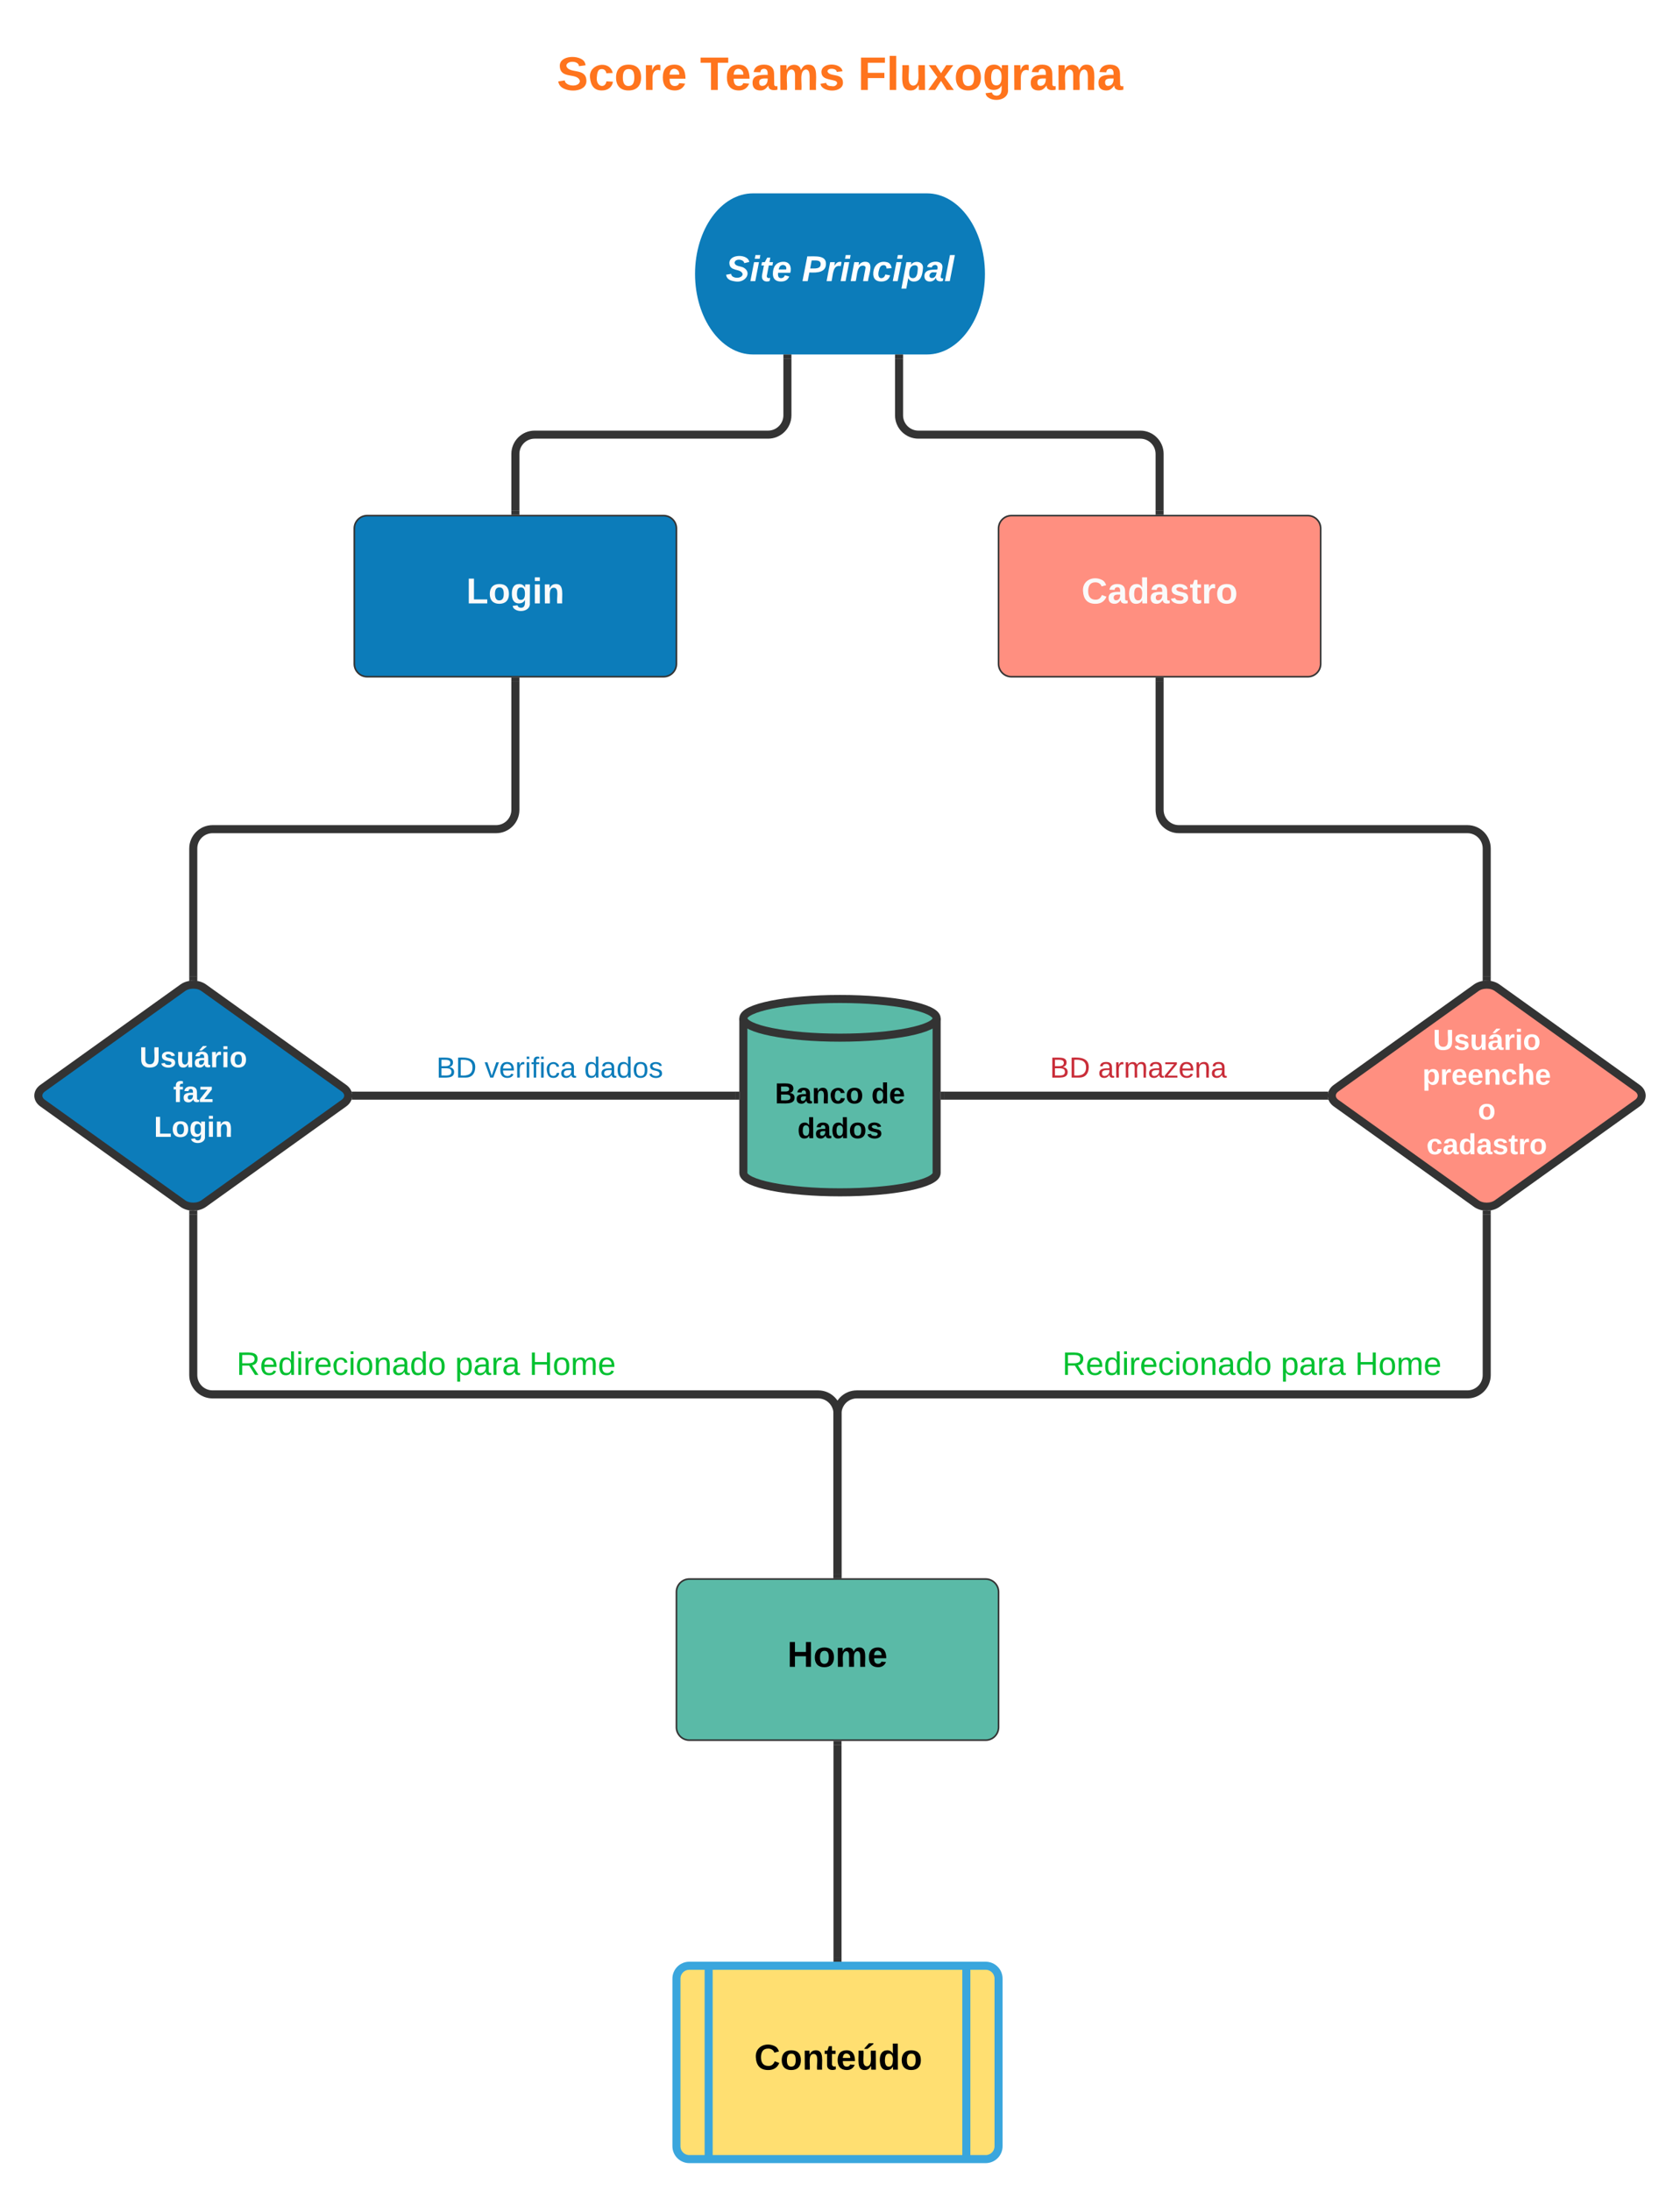 <svg xmlns="http://www.w3.org/2000/svg" xmlns:xlink="http://www.w3.org/1999/xlink" xmlns:lucid="lucid" width="1043.11" height="1360"><g transform="translate(-480 20)" lucid:page-tab-id="0_0"><path d="M761.55 0h480v60h-480z" fill="none"/><use xlink:href="#a" transform="matrix(1,0,0,1,761.554,0) translate(64.242 35.822)"/><use xlink:href="#b" transform="matrix(1,0,0,1,761.554,0) translate(153.111 35.822)"/><use xlink:href="#c" transform="matrix(1,0,0,1,761.554,0) translate(251.119 35.822)"/><path d="M1055.55 100c19.9 0 36 22.4 36 50s-16.1 50-36 50h-108c-19.88 0-36-22.4-36-50s16.12-50 36-50z" stroke="#000" stroke-opacity="0" fill="#0c7cba"/><use xlink:href="#d" transform="matrix(1,0,0,1,916.554,105) translate(14.019 49.489)"/><use xlink:href="#e" transform="matrix(1,0,0,1,916.554,105) translate(61.34 49.489)"/><path d="M1100 308c0-4.42 3.58-8 8-8h184c4.42 0 8 3.58 8 8v84c0 4.42-3.58 8-8 8h-184c-4.42 0-8-3.58-8-8z" stroke="#333" fill="#ff8f80"/><use xlink:href="#f" transform="matrix(1,0,0,1,1112,312) translate(39.495 42.489)"/><path d="M700 308c0-4.42 3.58-8 8-8h184c4.42 0 8 3.58 8 8v84c0 4.42-3.58 8-8 8H708c-4.42 0-8-3.58-8-8z" stroke="#333" fill="#0c7cba"/><use xlink:href="#g" transform="matrix(1,0,0,1,712,312) translate(57.575 42.489)"/><path d="M1091.55 150" stroke="#333" fill="none"/><path fill="#333"/><path fill="#333"/><path d="M1038.22 202.5v35.25c0 6.63 5.37 12 12 12H1188c6.63 0 12 5.37 12 12V297" stroke="#333" stroke-width="5" fill="none"/><path d="M1040.72 202.56h-5V200h5M1202.5 299.5h-5v-2.56h5" fill="#333"/><path d="M968.9 202.5v35.25c0 6.63-5.4 12-12 12H812c-6.63 0-12 5.37-12 12V297" stroke="#333" stroke-width="5" fill="none"/><path d="M971.4 202.56h-5V200h5M802.5 299.5h-5v-2.56h5" fill="#333"/><path d="M1038.22 200" stroke="#333" stroke-width="5" fill="none"/><path fill="#333"/><path d="M1038.22 200" stroke="#333" stroke-width="5" fill="none"/><path d="M1061.55 708c0 6.63-26.86 12-60 12-33.13 0-60-5.37-60-12v-96c0-6.63 26.87-12 60-12 33.14 0 60 5.37 60 12z" stroke="#333" stroke-width="5" fill="#5abaa7"/><path d="M1061.55 612c0 6.63-26.86 12-60 12-33.13 0-60-5.37-60-12" stroke="#333" stroke-width="5" fill="none"/><use xlink:href="#h" transform="matrix(1,0,0,1,946.554,629) translate(14.6 35.8)"/><use xlink:href="#i" transform="matrix(1,0,0,1,946.554,629) translate(74.45 35.8)"/><use xlink:href="#j" transform="matrix(1,0,0,1,946.554,629) translate(28.575 57.4)"/><path d="M1396.6 593.03c3.6-2.57 9.42-2.57 13 0l87 62.3c3.6 2.58 3.6 6.76 0 9.33l-87 62.3c-3.58 2.58-9.4 2.58-13 0l-87-62.3c-3.58-2.57-3.58-6.75 0-9.32z" stroke="#333" stroke-width="5" fill="#ff8f80"/><use xlink:href="#k" transform="matrix(1,0,0,1,1308.108,593.375) translate(61.575 38.2)"/><use xlink:href="#l" transform="matrix(1,0,0,1,1308.108,593.375) translate(55.075 59.8)"/><use xlink:href="#m" transform="matrix(1,0,0,1,1308.108,593.375) translate(89.525 81.4)"/><use xlink:href="#n" transform="matrix(1,0,0,1,1308.108,593.375) translate(57.575 103)"/><path d="M1200 403v79.6c0 6.63 5.37 12 12 12h179.1c6.64 0 12 5.37 12 12v79.6" stroke="#333" stroke-width="5" fill="none"/><path d="M1202.5 403.06h-5v-2.56h5M1405.6 588.8v-.02l-4-.12-1 .23v-2.76h5" fill="#333"/><path d="M593.5 593.03c3.6-2.57 9.4-2.57 13 0l87 62.3c3.6 2.58 3.6 6.76 0 9.33l-87 62.3c-3.6 2.58-9.4 2.58-13 0l-87-62.3c-3.6-2.57-3.6-6.75 0-9.32z" stroke="#333" stroke-width="5" fill="#0c7cba"/><use xlink:href="#o" transform="matrix(1,0,0,1,505,593.375) translate(61.575 49)"/><use xlink:href="#p" transform="matrix(1,0,0,1,505,593.375) translate(82.525 70.6)"/><use xlink:href="#q" transform="matrix(1,0,0,1,505,593.375) translate(70.6 92.2)"/><path d="M800 403v79.6c0 6.63-5.37 12-12 12H612c-6.63 0-12 5.37-12 12v79.6" stroke="#333" stroke-width="5" fill="none"/><path d="M802.5 403.06h-5v-2.56h5M602.5 588.8l-.02-.02-3.98-.12-1 .23v-2.76h5" fill="#333"/><path d="M1302.02 660h-235.47" stroke="#333" stroke-width="5" fill="none"/><path d="M1304.7 657.8l-.27 3.3.56 1.4h-3.04v-5h2.9M1066.62 662.5h-2.57v-5h2.57" fill="#333"/><use xlink:href="#r" transform="matrix(1,0,0,1,1126.862,634.4) translate(0.005 14.4)"/><use xlink:href="#s" transform="matrix(1,0,0,1,1126.862,634.4) translate(5.005 14.4)"/><use xlink:href="#t" transform="matrix(1,0,0,1,1126.862,634.4) translate(34.955 14.4)"/><path d="M701.1 660h235.45" stroke="#333" stroke-width="5" fill="none"/><path d="M701.15 662.5h-2.9l.17-.3.25-3.3-.55-1.4h3.03M939.05 662.5h-2.56v-5h2.55" fill="#333"/><use xlink:href="#u" transform="matrix(1,0,0,1,745.921,634.4) translate(0.005 14.4)"/><use xlink:href="#v" transform="matrix(1,0,0,1,745.921,634.4) translate(5.005 14.4)"/><use xlink:href="#w" transform="matrix(1,0,0,1,745.921,634.4) translate(34.955 14.4)"/><use xlink:href="#x" transform="matrix(1,0,0,1,745.921,634.4) translate(96.805 14.4)"/><path d="M900 968c0-4.42 3.58-8 8-8h184c4.42 0 8 3.58 8 8v84c0 4.42-3.58 8-8 8H908c-4.42 0-8-3.58-8-8z" stroke="#333" fill="#5abaa7"/><use xlink:href="#y" transform="matrix(1,0,0,1,912,972) translate(56.89 42.489)"/><path d="M600 733.8v99.6c0 6.63 5.37 12 12 12h376c6.63 0 12 5.37 12 12V957" stroke="#333" stroke-width="5" fill="none"/><path d="M602.5 733.86h-5v-2.65l.02.02 3.98.12 1-.23M1002.5 959.5h-5v-2.56h5" fill="#333"/><g><use xlink:href="#z" transform="matrix(1,0,0,1,626.857,817.131) translate(0.005 16.178)"/><use xlink:href="#A" transform="matrix(1,0,0,1,626.857,817.131) translate(135.719 16.178)"/><use xlink:href="#B" transform="matrix(1,0,0,1,626.857,817.131) translate(181.724 16.178)"/></g><path d="M1403.1 733.8v99.6c0 6.63-5.36 12-12 12H1012c-6.63 0-12 5.37-12 12V957" stroke="#333" stroke-width="5" fill="none"/><path d="M1405.6 733.86h-5v-2.65l.03.02 3.98.12 1-.23M1002.5 959.5h-5v-2.56h5" fill="#333"/><g><use xlink:href="#z" transform="matrix(1,0,0,1,1139.567,817.131) translate(0.005 16.178)"/><use xlink:href="#A" transform="matrix(1,0,0,1,1139.567,817.131) translate(135.719 16.178)"/><use xlink:href="#B" transform="matrix(1,0,0,1,1139.567,817.131) translate(181.724 16.178)"/></g><path d="M900 1208c0-4.42 3.58-8 8-8h184c4.42 0 8 3.58 8 8v104c0 4.42-3.58 8-8 8H908c-4.42 0-8-3.58-8-8z" stroke="#3aa6dd" stroke-width="5" fill="#ffdf71"/><path d="M920 1200v120m160-120v120" stroke="#3aa6dd" stroke-width="5" fill="none"/><g><use xlink:href="#C" transform="matrix(1,0,0,1,930,1205) translate(18.348 59.489)"/></g><path d="M1000 1063v132" stroke="#333" stroke-width="5" fill="none"/><path d="M1002.5 1063.06h-5v-2.56h5M1002.5 1197.5h-5v-2.56h5" fill="#333"/><defs><path fill="#ff741d" d="M169-182c-1-43-94-46-97-3 18 66 151 10 154 114 3 95-165 93-204 36-6-8-10-19-12-30l50-8c3 46 112 56 116 5-17-69-150-10-154-114-4-87 153-88 188-35 5 8 8 18 10 28" id="D"/><path fill="#ff741d" d="M190-63c-7 42-38 67-86 67-59 0-84-38-90-98-12-110 154-137 174-36l-49 2c-2-19-15-32-35-32-30 0-35 28-38 64-6 74 65 87 74 30" id="E"/><path fill="#ff741d" d="M110-194c64 0 96 36 96 99 0 64-35 99-97 99-61 0-95-36-95-99 0-62 34-99 96-99zm-1 164c35 0 45-28 45-65 0-40-10-65-43-65-34 0-45 26-45 65 0 36 10 65 43 65" id="F"/><path fill="#ff741d" d="M135-150c-39-12-60 13-60 57V0H25l-1-190h47c2 13-1 29 3 40 6-28 27-53 61-41v41" id="G"/><path fill="#ff741d" d="M185-48c-13 30-37 53-82 52C43 2 14-33 14-96s30-98 90-98c62 0 83 45 84 108H66c0 31 8 55 39 56 18 0 30-7 34-22zm-45-69c5-46-57-63-70-21-2 6-4 13-4 21h74" id="H"/><g id="a"><use transform="matrix(0.081,0,0,0.081,0,0)" xlink:href="#D"/><use transform="matrix(0.081,0,0,0.081,19.407,0)" xlink:href="#E"/><use transform="matrix(0.081,0,0,0.081,35.58,0)" xlink:href="#F"/><use transform="matrix(0.081,0,0,0.081,53.29,0)" xlink:href="#G"/><use transform="matrix(0.081,0,0,0.081,64.61,0)" xlink:href="#H"/></g><path fill="#ff741d" d="M136-208V0H84v-208H4v-40h212v40h-80" id="I"/><path fill="#ff741d" d="M133-34C117-15 103 5 69 4 32 3 11-16 11-54c-1-60 55-63 116-61 1-26-3-47-28-47-18 1-26 9-28 27l-52-2c7-38 36-58 82-57s74 22 75 68l1 82c-1 14 12 18 25 15v27c-30 8-71 5-69-32zm-48 3c29 0 43-24 42-57-32 0-66-3-65 30 0 17 8 27 23 27" id="J"/><path fill="#ff741d" d="M220-157c-53 9-28 100-34 157h-49v-107c1-27-5-49-29-50C55-147 81-57 75 0H25l-1-190h47c2 12-1 28 3 38 10-53 101-56 108 0 13-22 24-43 59-42 82 1 51 116 57 194h-49v-107c-1-25-5-48-29-50" id="K"/><path fill="#ff741d" d="M137-138c1-29-70-34-71-4 15 46 118 7 119 86 1 83-164 76-172 9l43-7c4 19 20 25 44 25 33 8 57-30 24-41C81-84 22-81 20-136c-2-80 154-74 161-7" id="L"/><g id="b"><use transform="matrix(0.081,0,0,0.081,0,0)" xlink:href="#I"/><use transform="matrix(0.081,0,0,0.081,15.526,0)" xlink:href="#H"/><use transform="matrix(0.081,0,0,0.081,31.699,0)" xlink:href="#J"/><use transform="matrix(0.081,0,0,0.081,47.872,0)" xlink:href="#K"/><use transform="matrix(0.081,0,0,0.081,73.748,0)" xlink:href="#L"/></g><path fill="#ff741d" d="M76-208v77h127v40H76V0H24v-248h183v40H76" id="M"/><path fill="#ff741d" d="M25 0v-261h50V0H25" id="N"/><path fill="#ff741d" d="M85 4C-2 5 27-109 22-190h50c7 57-23 150 33 157 60-5 35-97 40-157h50l1 190h-47c-2-12 1-28-3-38-12 25-28 42-61 42" id="O"/><path fill="#ff741d" d="M144 0l-44-69L55 0H2l70-98-66-92h53l41 62 40-62h54l-67 91 71 99h-54" id="P"/><path fill="#ff741d" d="M195-6C206 82 75 100 31 46c-4-6-6-13-8-21l49-6c3 16 16 24 34 25 40 0 42-37 40-79-11 22-30 35-61 35-53 0-70-43-70-97 0-56 18-96 73-97 30 0 46 14 59 34l2-30h47zm-90-29c32 0 41-27 41-63 0-35-9-62-40-62-32 0-39 29-40 63 0 36 9 62 39 62" id="Q"/><g id="c"><use transform="matrix(0.081,0,0,0.081,0,0)" xlink:href="#M"/><use transform="matrix(0.081,0,0,0.081,17.709,0)" xlink:href="#N"/><use transform="matrix(0.081,0,0,0.081,25.796,0)" xlink:href="#O"/><use transform="matrix(0.081,0,0,0.081,43.505,0)" xlink:href="#P"/><use transform="matrix(0.081,0,0,0.081,59.678,0)" xlink:href="#F"/><use transform="matrix(0.081,0,0,0.081,77.387,0)" xlink:href="#Q"/><use transform="matrix(0.081,0,0,0.081,95.096,0)" xlink:href="#G"/><use transform="matrix(0.081,0,0,0.081,106.417,0)" xlink:href="#J"/><use transform="matrix(0.081,0,0,0.081,122.59,0)" xlink:href="#K"/><use transform="matrix(0.081,0,0,0.081,148.467,0)" xlink:href="#J"/></g><path fill="#fff" d="M178-136c88 48 22 151-73 140C49-3 12-15 4-64l51-9c1 50 111 53 115 3-16-63-132-20-133-112 0-93 190-91 199-10l-50 12c-4-41-93-50-97-4 7 38 59 32 89 48" id="R"/><path fill="#fff" d="M50-224l7-37h49l-7 37H50zM6 0l37-190h49L55 0H6" id="S"/><path fill="#fff" d="M72-63c-8 23 5 39 32 30L98-1C54 14 12-6 23-64l18-93H15l7-33h28l24-45h31l-8 45h35l-6 33H90" id="T"/><path fill="#fff" d="M114-194c63-2 87 48 72 110H63c-3 28 1 55 31 54 21-1 32-13 37-29l44 13C160-14 137 4 91 4 41 4 11-22 11-73c0-71 33-119 103-121zm30 77c14-47-50-61-67-22-3 6-6 13-8 22h75" id="U"/><g id="d"><use transform="matrix(0.062,0,0,0.062,0,0)" xlink:href="#R"/><use transform="matrix(0.062,0,0,0.062,14.963,0)" xlink:href="#S"/><use transform="matrix(0.062,0,0,0.062,21.198,0)" xlink:href="#T"/><use transform="matrix(0.062,0,0,0.062,28.617,0)" xlink:href="#U"/></g><path fill="#fff" d="M241-173c-1 82-78 91-166 86L58 0H6l48-248c87 0 188-12 187 75zm-53 2c0-43-48-36-90-36l-15 80c50 0 105 7 105-44" id="V"/><path fill="#fff" d="M84-151c13-25 34-51 72-40l-8 41C67-170 71-64 56 0H6l36-190h47" id="W"/><path fill="#fff" d="M151-194c95 0 34 128 28 194h-49l25-134c0-29-45-25-59-9C67-111 69-48 56 0H6l36-190h47l-4 32c15-20 33-36 66-36" id="X"/><path fill="#fff" d="M67-101c-8 29-7 73 27 71 23-2 32-16 39-37l48 9C170-19 141 4 91 4 36 4 7-28 12-86c6-75 61-124 140-103 26 7 40 29 43 59l-50 4c-1-20-9-34-29-34-35 0-41 29-49 59" id="Y"/><path fill="#fff" d="M156-122c2-23-7-37-28-37-47 0-58 44-58 89 0 24 12 40 36 40 43 0 47-49 50-92zM-8 75l50-265h48c0 10-3 24-3 30 22-50 127-45 121 29-6 73-21 135-92 135-29 0-46-14-55-35L41 75H-8" id="Z"/><path fill="#fff" d="M166-52c-4 17 5 29 24 23l-3 27c-30 11-74 1-67-34C105-15 91 4 56 4 23 4 3-15 2-49c0-64 63-67 128-67 10-22 3-53-29-45-13 3-22 10-25 24l-46-5c5-64 156-77 153 0-1 33-11 60-17 90zM97-88c-44-9-64 57-19 57 31 0 42-28 47-57H97" id="aa"/><path fill="#fff" d="M6 0l51-261h49L55 0H6" id="ab"/><g id="e"><use transform="matrix(0.062,0,0,0.062,0,0)" xlink:href="#V"/><use transform="matrix(0.062,0,0,0.062,14.963,0)" xlink:href="#W"/><use transform="matrix(0.062,0,0,0.062,23.691,0)" xlink:href="#S"/><use transform="matrix(0.062,0,0,0.062,29.926,0)" xlink:href="#X"/><use transform="matrix(0.062,0,0,0.062,43.58,0)" xlink:href="#Y"/><use transform="matrix(0.062,0,0,0.062,56.049,0)" xlink:href="#S"/><use transform="matrix(0.062,0,0,0.062,62.283,0)" xlink:href="#Z"/><use transform="matrix(0.062,0,0,0.062,75.937,0)" xlink:href="#aa"/><use transform="matrix(0.062,0,0,0.062,88.406,0)" xlink:href="#ab"/></g><path fill="#fafafa" d="M67-125c0 53 21 87 73 88 37 1 54-22 65-47l45 17C233-25 199 4 140 4 58 4 20-42 15-125 8-235 124-281 211-232c18 10 29 29 36 50l-46 12c-8-25-30-41-62-41-52 0-71 34-72 86" id="ac"/><path fill="#fafafa" d="M133-34C117-15 103 5 69 4 32 3 11-16 11-54c-1-60 55-63 116-61 1-26-3-47-28-47-18 1-26 9-28 27l-52-2c7-38 36-58 82-57s74 22 75 68l1 82c-1 14 12 18 25 15v27c-30 8-71 5-69-32zm-48 3c29 0 43-24 42-57-32 0-66-3-65 30 0 17 8 27 23 27" id="ad"/><path fill="#fafafa" d="M88-194c31-1 46 15 58 34l-1-101h50l1 261h-48c-2-10 0-23-3-31C134-8 116 4 84 4 32 4 16-41 15-95c0-56 19-97 73-99zm17 164c33 0 40-30 41-66 1-37-9-64-41-64s-38 30-39 65c0 43 13 65 39 65" id="ae"/><path fill="#fafafa" d="M137-138c1-29-70-34-71-4 15 46 118 7 119 86 1 83-164 76-172 9l43-7c4 19 20 25 44 25 33 8 57-30 24-41C81-84 22-81 20-136c-2-80 154-74 161-7" id="af"/><path fill="#fafafa" d="M115-3C79 11 28 4 28-45v-112H4v-33h27l15-45h31v45h36v33H77v99c-1 23 16 31 38 25v30" id="ag"/><path fill="#fafafa" d="M135-150c-39-12-60 13-60 57V0H25l-1-190h47c2 13-1 29 3 40 6-28 27-53 61-41v41" id="ah"/><path fill="#fafafa" d="M110-194c64 0 96 36 96 99 0 64-35 99-97 99-61 0-95-36-95-99 0-62 34-99 96-99zm-1 164c35 0 45-28 45-65 0-40-10-65-43-65-34 0-45 26-45 65 0 36 10 65 43 65" id="ai"/><g id="f"><use transform="matrix(0.062,0,0,0.062,0,0)" xlink:href="#ac"/><use transform="matrix(0.062,0,0,0.062,16.148,0)" xlink:href="#ad"/><use transform="matrix(0.062,0,0,0.062,28.617,0)" xlink:href="#ae"/><use transform="matrix(0.062,0,0,0.062,42.27,0)" xlink:href="#ad"/><use transform="matrix(0.062,0,0,0.062,54.74,0)" xlink:href="#af"/><use transform="matrix(0.062,0,0,0.062,67.209,0)" xlink:href="#ag"/><use transform="matrix(0.062,0,0,0.062,74.628,0)" xlink:href="#ah"/><use transform="matrix(0.062,0,0,0.062,83.356,0)" xlink:href="#ai"/></g><path fill="#fafafa" d="M24 0v-248h52v208h133V0H24" id="aj"/><path fill="#fafafa" d="M195-6C206 82 75 100 31 46c-4-6-6-13-8-21l49-6c3 16 16 24 34 25 40 0 42-37 40-79-11 22-30 35-61 35-53 0-70-43-70-97 0-56 18-96 73-97 30 0 46 14 59 34l2-30h47zm-90-29c32 0 41-27 41-63 0-35-9-62-40-62-32 0-39 29-40 63 0 36 9 62 39 62" id="ak"/><path fill="#fafafa" d="M25-224v-37h50v37H25zM25 0v-190h50V0H25" id="al"/><path fill="#fafafa" d="M135-194c87-1 58 113 63 194h-50c-7-57 23-157-34-157-59 0-34 97-39 157H25l-1-190h47c2 12-1 28 3 38 12-26 28-41 61-42" id="am"/><g id="g"><use transform="matrix(0.062,0,0,0.062,0,0)" xlink:href="#aj"/><use transform="matrix(0.062,0,0,0.062,13.654,0)" xlink:href="#ai"/><use transform="matrix(0.062,0,0,0.062,27.307,0)" xlink:href="#ak"/><use transform="matrix(0.062,0,0,0.062,40.961,0)" xlink:href="#al"/><use transform="matrix(0.062,0,0,0.062,47.196,0)" xlink:href="#am"/></g><path d="M182-130c37 4 62 22 62 59C244 23 116-4 24 0v-248c84 5 203-23 205 63 0 31-19 50-47 55zM76-148c40-3 101 13 101-30 0-44-60-28-101-31v61zm0 110c48-3 116 14 116-37 0-48-69-32-116-35v72" id="an"/><path d="M133-34C117-15 103 5 69 4 32 3 11-16 11-54c-1-60 55-63 116-61 1-26-3-47-28-47-18 1-26 9-28 27l-52-2c7-38 36-58 82-57s74 22 75 68l1 82c-1 14 12 18 25 15v27c-30 8-71 5-69-32zm-48 3c29 0 43-24 42-57-32 0-66-3-65 30 0 17 8 27 23 27" id="ao"/><path d="M135-194c87-1 58 113 63 194h-50c-7-57 23-157-34-157-59 0-34 97-39 157H25l-1-190h47c2 12-1 28 3 38 12-26 28-41 61-42" id="ap"/><path d="M190-63c-7 42-38 67-86 67-59 0-84-38-90-98-12-110 154-137 174-36l-49 2c-2-19-15-32-35-32-30 0-35 28-38 64-6 74 65 87 74 30" id="aq"/><path d="M110-194c64 0 96 36 96 99 0 64-35 99-97 99-61 0-95-36-95-99 0-62 34-99 96-99zm-1 164c35 0 45-28 45-65 0-40-10-65-43-65-34 0-45 26-45 65 0 36 10 65 43 65" id="ar"/><g id="h"><use transform="matrix(0.05,0,0,0.05,0,0)" xlink:href="#an"/><use transform="matrix(0.05,0,0,0.05,12.95,0)" xlink:href="#ao"/><use transform="matrix(0.05,0,0,0.05,22.95,0)" xlink:href="#ap"/><use transform="matrix(0.05,0,0,0.05,33.9,0)" xlink:href="#aq"/><use transform="matrix(0.05,0,0,0.05,43.9,0)" xlink:href="#ar"/></g><path d="M88-194c31-1 46 15 58 34l-1-101h50l1 261h-48c-2-10 0-23-3-31C134-8 116 4 84 4 32 4 16-41 15-95c0-56 19-97 73-99zm17 164c33 0 40-30 41-66 1-37-9-64-41-64s-38 30-39 65c0 43 13 65 39 65" id="as"/><path d="M185-48c-13 30-37 53-82 52C43 2 14-33 14-96s30-98 90-98c62 0 83 45 84 108H66c0 31 8 55 39 56 18 0 30-7 34-22zm-45-69c5-46-57-63-70-21-2 6-4 13-4 21h74" id="at"/><g id="i"><use transform="matrix(0.05,0,0,0.05,0,0)" xlink:href="#as"/><use transform="matrix(0.05,0,0,0.05,10.95,0)" xlink:href="#at"/></g><path d="M137-138c1-29-70-34-71-4 15 46 118 7 119 86 1 83-164 76-172 9l43-7c4 19 20 25 44 25 33 8 57-30 24-41C81-84 22-81 20-136c-2-80 154-74 161-7" id="au"/><g id="j"><use transform="matrix(0.05,0,0,0.05,0,0)" xlink:href="#as"/><use transform="matrix(0.05,0,0,0.05,10.95,0)" xlink:href="#ao"/><use transform="matrix(0.05,0,0,0.05,20.95,0)" xlink:href="#as"/><use transform="matrix(0.05,0,0,0.05,31.9,0)" xlink:href="#ar"/><use transform="matrix(0.05,0,0,0.05,42.85,0)" xlink:href="#au"/></g><path fill="#fff" d="M238-95c0 69-44 99-111 99C63 4 22-25 22-93v-155h51v151c-1 38 19 59 55 60 90 1 49-130 58-211h52v153" id="av"/><path fill="#fff" d="M137-138c1-29-70-34-71-4 15 46 118 7 119 86 1 83-164 76-172 9l43-7c4 19 20 25 44 25 33 8 57-30 24-41C81-84 22-81 20-136c-2-80 154-74 161-7" id="aw"/><path fill="#fff" d="M85 4C-2 5 27-109 22-190h50c7 57-23 150 33 157 60-5 35-97 40-157h50l1 190h-47c-2-12 1-28-3-38-12 25-28 42-61 42" id="ax"/><path fill="#fff" d="M132-34C116-15 102 5 68 4 31 3 10-16 10-54c-1-60 55-63 116-61 1-26-3-47-28-47-18 1-26 9-28 27l-52-2c7-38 36-58 82-57s74 22 75 68l1 82c-1 14 12 18 25 15v27c-30 8-71 5-69-32zm-48 3c29 0 43-24 42-57-32 0-66-3-65 30 0 17 8 27 23 27zM66-208v-5l45-51h45v8l-60 48H66" id="ay"/><path fill="#fff" d="M135-150c-39-12-60 13-60 57V0H25l-1-190h47c2 13-1 29 3 40 6-28 27-53 61-41v41" id="az"/><path fill="#fff" d="M25-224v-37h50v37H25zM25 0v-190h50V0H25" id="aA"/><path fill="#fff" d="M110-194c64 0 96 36 96 99 0 64-35 99-97 99-61 0-95-36-95-99 0-62 34-99 96-99zm-1 164c35 0 45-28 45-65 0-40-10-65-43-65-34 0-45 26-45 65 0 36 10 65 43 65" id="aB"/><g id="k"><use transform="matrix(0.05,0,0,0.05,0,0)" xlink:href="#av"/><use transform="matrix(0.05,0,0,0.05,12.95,0)" xlink:href="#aw"/><use transform="matrix(0.05,0,0,0.05,22.95,0)" xlink:href="#ax"/><use transform="matrix(0.05,0,0,0.05,33.9,0)" xlink:href="#ay"/><use transform="matrix(0.05,0,0,0.05,43.9,0)" xlink:href="#az"/><use transform="matrix(0.05,0,0,0.05,50.9,0)" xlink:href="#aA"/><use transform="matrix(0.05,0,0,0.05,55.9,0)" xlink:href="#aB"/></g><path fill="#fff" d="M135-194c53 0 70 44 70 98 0 56-19 98-73 100-31 1-45-17-59-34 3 33 2 69 2 105H25l-1-265h48c2 10 0 23 3 31 11-24 29-35 60-35zM114-30c33 0 39-31 40-66 0-38-9-64-40-64-56 0-55 130 0 130" id="aC"/><path fill="#fff" d="M185-48c-13 30-37 53-82 52C43 2 14-33 14-96s30-98 90-98c62 0 83 45 84 108H66c0 31 8 55 39 56 18 0 30-7 34-22zm-45-69c5-46-57-63-70-21-2 6-4 13-4 21h74" id="aD"/><path fill="#fff" d="M135-194c87-1 58 113 63 194h-50c-7-57 23-157-34-157-59 0-34 97-39 157H25l-1-190h47c2 12-1 28 3 38 12-26 28-41 61-42" id="aE"/><path fill="#fff" d="M190-63c-7 42-38 67-86 67-59 0-84-38-90-98-12-110 154-137 174-36l-49 2c-2-19-15-32-35-32-30 0-35 28-38 64-6 74 65 87 74 30" id="aF"/><path fill="#fff" d="M114-157C55-157 80-60 75 0H25v-261h50l-1 109c12-26 28-41 61-42 86-1 58 113 63 194h-50c-7-57 23-157-34-157" id="aG"/><g id="l"><use transform="matrix(0.05,0,0,0.05,0,0)" xlink:href="#aC"/><use transform="matrix(0.05,0,0,0.05,10.95,0)" xlink:href="#az"/><use transform="matrix(0.05,0,0,0.05,17.95,0)" xlink:href="#aD"/><use transform="matrix(0.05,0,0,0.05,27.95,0)" xlink:href="#aD"/><use transform="matrix(0.05,0,0,0.05,37.95,0)" xlink:href="#aE"/><use transform="matrix(0.05,0,0,0.05,48.9,0)" xlink:href="#aF"/><use transform="matrix(0.05,0,0,0.05,58.9,0)" xlink:href="#aG"/><use transform="matrix(0.05,0,0,0.05,69.85,0)" xlink:href="#aD"/></g><use transform="matrix(0.05,0,0,0.05,0,0)" xlink:href="#aB" id="m"/><path fill="#fff" d="M133-34C117-15 103 5 69 4 32 3 11-16 11-54c-1-60 55-63 116-61 1-26-3-47-28-47-18 1-26 9-28 27l-52-2c7-38 36-58 82-57s74 22 75 68l1 82c-1 14 12 18 25 15v27c-30 8-71 5-69-32zm-48 3c29 0 43-24 42-57-32 0-66-3-65 30 0 17 8 27 23 27" id="aH"/><path fill="#fff" d="M88-194c31-1 46 15 58 34l-1-101h50l1 261h-48c-2-10 0-23-3-31C134-8 116 4 84 4 32 4 16-41 15-95c0-56 19-97 73-99zm17 164c33 0 40-30 41-66 1-37-9-64-41-64s-38 30-39 65c0 43 13 65 39 65" id="aI"/><path fill="#fff" d="M115-3C79 11 28 4 28-45v-112H4v-33h27l15-45h31v45h36v33H77v99c-1 23 16 31 38 25v30" id="aJ"/><g id="n"><use transform="matrix(0.05,0,0,0.05,0,0)" xlink:href="#aF"/><use transform="matrix(0.05,0,0,0.05,10,0)" xlink:href="#aH"/><use transform="matrix(0.05,0,0,0.05,20,0)" xlink:href="#aI"/><use transform="matrix(0.05,0,0,0.05,30.95,0)" xlink:href="#aH"/><use transform="matrix(0.05,0,0,0.05,40.95,0)" xlink:href="#aw"/><use transform="matrix(0.05,0,0,0.05,50.95,0)" xlink:href="#aJ"/><use transform="matrix(0.05,0,0,0.05,56.9,0)" xlink:href="#az"/><use transform="matrix(0.05,0,0,0.05,63.9,0)" xlink:href="#aB"/></g><path fill="#fafafa" d="M238-95c0 69-44 99-111 99C63 4 22-25 22-93v-155h51v151c-1 38 19 59 55 60 90 1 49-130 58-211h52v153" id="aK"/><path fill="#fafafa" d="M85 4C-2 5 27-109 22-190h50c7 57-23 150 33 157 60-5 35-97 40-157h50l1 190h-47c-2-12 1-28-3-38-12 25-28 42-61 42" id="aL"/><path fill="#fafafa" d="M132-34C116-15 102 5 68 4 31 3 10-16 10-54c-1-60 55-63 116-61 1-26-3-47-28-47-18 1-26 9-28 27l-52-2c7-38 36-58 82-57s74 22 75 68l1 82c-1 14 12 18 25 15v27c-30 8-71 5-69-32zm-48 3c29 0 43-24 42-57-32 0-66-3-65 30 0 17 8 27 23 27zM66-208v-5l45-51h45v8l-60 48H66" id="aM"/><g id="o"><use transform="matrix(0.05,0,0,0.05,0,0)" xlink:href="#aK"/><use transform="matrix(0.05,0,0,0.05,12.95,0)" xlink:href="#af"/><use transform="matrix(0.05,0,0,0.05,22.95,0)" xlink:href="#aL"/><use transform="matrix(0.05,0,0,0.05,33.9,0)" xlink:href="#aM"/><use transform="matrix(0.05,0,0,0.05,43.9,0)" xlink:href="#ah"/><use transform="matrix(0.05,0,0,0.05,50.9,0)" xlink:href="#al"/><use transform="matrix(0.05,0,0,0.05,55.9,0)" xlink:href="#ai"/></g><path fill="#fafafa" d="M121-226c-27-7-43 5-38 36h38v33H83V0H34v-157H6v-33h28c-9-59 32-81 87-68v32" id="aN"/><path fill="#fafafa" d="M12 0v-35l95-120H19v-35h142v35L67-36h103V0H12" id="aO"/><g id="p"><use transform="matrix(0.05,0,0,0.05,0,0)" xlink:href="#aN"/><use transform="matrix(0.05,0,0,0.05,5.95,0)" xlink:href="#ad"/><use transform="matrix(0.05,0,0,0.05,15.95,0)" xlink:href="#aO"/></g><g id="q"><use transform="matrix(0.05,0,0,0.05,0,0)" xlink:href="#aj"/><use transform="matrix(0.05,0,0,0.05,10.95,0)" xlink:href="#ai"/><use transform="matrix(0.05,0,0,0.05,21.9,0)" xlink:href="#ak"/><use transform="matrix(0.05,0,0,0.05,32.85,0)" xlink:href="#al"/><use transform="matrix(0.05,0,0,0.05,37.85,0)" xlink:href="#am"/></g><path fill="#c92d39" d="M160-131c35 5 61 23 61 61C221 17 115-2 30 0v-248c76 3 177-17 177 60 0 33-19 50-47 57zm-97-11c50-1 110 9 110-42 0-47-63-36-110-37v79zm0 115c55-2 124 14 124-45 0-56-70-42-124-44v89" id="aP"/><path fill="#c92d39" d="M30-248c118-7 216 8 213 122C240-48 200 0 122 0H30v-248zM63-27c89 8 146-16 146-99s-60-101-146-95v194" id="aQ"/><g id="s"><use transform="matrix(0.05,0,0,0.05,0,0)" xlink:href="#aP"/><use transform="matrix(0.05,0,0,0.05,12,0)" xlink:href="#aQ"/></g><path fill="#c92d39" d="M141-36C126-15 110 5 73 4 37 3 15-17 15-53c-1-64 63-63 125-63 3-35-9-54-41-54-24 1-41 7-42 31l-33-3c5-37 33-52 76-52 45 0 72 20 72 64v82c-1 20 7 32 28 27v20c-31 9-61-2-59-35zM48-53c0 20 12 33 32 33 41-3 63-29 60-74-43 2-92-5-92 41" id="aR"/><path fill="#c92d39" d="M114-163C36-179 61-72 57 0H25l-1-190h30c1 12-1 29 2 39 6-27 23-49 58-41v29" id="aS"/><path fill="#c92d39" d="M210-169c-67 3-38 105-44 169h-31v-121c0-29-5-50-35-48C34-165 62-65 56 0H25l-1-190h30c1 10-1 24 2 32 10-44 99-50 107 0 11-21 27-35 58-36 85-2 47 119 55 194h-31v-121c0-29-5-49-35-48" id="aT"/><path fill="#c92d39" d="M9 0v-24l116-142H16v-24h144v24L44-24h123V0H9" id="aU"/><path fill="#c92d39" d="M100-194c63 0 86 42 84 106H49c0 40 14 67 53 68 26 1 43-12 49-29l28 8c-11 28-37 45-77 45C44 4 14-33 15-96c1-61 26-98 85-98zm52 81c6-60-76-77-97-28-3 7-6 17-6 28h103" id="aV"/><path fill="#c92d39" d="M117-194c89-4 53 116 60 194h-32v-121c0-31-8-49-39-48C34-167 62-67 57 0H25l-1-190h30c1 10-1 24 2 32 11-22 29-35 61-36" id="aW"/><g id="t"><use transform="matrix(0.05,0,0,0.05,0,0)" xlink:href="#aR"/><use transform="matrix(0.05,0,0,0.05,10,0)" xlink:href="#aS"/><use transform="matrix(0.05,0,0,0.05,15.95,0)" xlink:href="#aT"/><use transform="matrix(0.05,0,0,0.05,30.9,0)" xlink:href="#aR"/><use transform="matrix(0.05,0,0,0.05,40.9,0)" xlink:href="#aU"/><use transform="matrix(0.05,0,0,0.05,49.9,0)" xlink:href="#aV"/><use transform="matrix(0.05,0,0,0.05,59.9,0)" xlink:href="#aW"/><use transform="matrix(0.05,0,0,0.05,69.9,0)" xlink:href="#aR"/></g><path fill="#0c7cba" d="M160-131c35 5 61 23 61 61C221 17 115-2 30 0v-248c76 3 177-17 177 60 0 33-19 50-47 57zm-97-11c50-1 110 9 110-42 0-47-63-36-110-37v79zm0 115c55-2 124 14 124-45 0-56-70-42-124-44v89" id="aX"/><path fill="#0c7cba" d="M30-248c118-7 216 8 213 122C240-48 200 0 122 0H30v-248zM63-27c89 8 146-16 146-99s-60-101-146-95v194" id="aY"/><g id="v"><use transform="matrix(0.05,0,0,0.05,0,0)" xlink:href="#aX"/><use transform="matrix(0.05,0,0,0.05,12,0)" xlink:href="#aY"/></g><path fill="#0c7cba" d="M108 0H70L1-190h34L89-25l56-165h34" id="aZ"/><path fill="#0c7cba" d="M100-194c63 0 86 42 84 106H49c0 40 14 67 53 68 26 1 43-12 49-29l28 8c-11 28-37 45-77 45C44 4 14-33 15-96c1-61 26-98 85-98zm52 81c6-60-76-77-97-28-3 7-6 17-6 28h103" id="ba"/><path fill="#0c7cba" d="M114-163C36-179 61-72 57 0H25l-1-190h30c1 12-1 29 2 39 6-27 23-49 58-41v29" id="bb"/><path fill="#0c7cba" d="M24-231v-30h32v30H24zM24 0v-190h32V0H24" id="bc"/><path fill="#0c7cba" d="M101-234c-31-9-42 10-38 44h38v23H63V0H32v-167H5v-23h27c-7-52 17-82 69-68v24" id="bd"/><path fill="#0c7cba" d="M96-169c-40 0-48 33-48 73s9 75 48 75c24 0 41-14 43-38l32 2c-6 37-31 61-74 61-59 0-76-41-82-99-10-93 101-131 147-64 4 7 5 14 7 22l-32 3c-4-21-16-35-41-35" id="be"/><path fill="#0c7cba" d="M141-36C126-15 110 5 73 4 37 3 15-17 15-53c-1-64 63-63 125-63 3-35-9-54-41-54-24 1-41 7-42 31l-33-3c5-37 33-52 76-52 45 0 72 20 72 64v82c-1 20 7 32 28 27v20c-31 9-61-2-59-35zM48-53c0 20 12 33 32 33 41-3 63-29 60-74-43 2-92-5-92 41" id="bf"/><g id="w"><use transform="matrix(0.05,0,0,0.05,0,0)" xlink:href="#aZ"/><use transform="matrix(0.05,0,0,0.05,9,0)" xlink:href="#ba"/><use transform="matrix(0.05,0,0,0.05,19,0)" xlink:href="#bb"/><use transform="matrix(0.05,0,0,0.05,24.95,0)" xlink:href="#bc"/><use transform="matrix(0.05,0,0,0.05,28.9,0)" xlink:href="#bd"/><use transform="matrix(0.05,0,0,0.05,33.9,0)" xlink:href="#bc"/><use transform="matrix(0.05,0,0,0.05,37.85,0)" xlink:href="#be"/><use transform="matrix(0.05,0,0,0.05,46.85,0)" xlink:href="#bf"/></g><path fill="#0c7cba" d="M85-194c31 0 48 13 60 33l-1-100h32l1 261h-30c-2-10 0-23-3-31C134-8 116 4 85 4 32 4 16-35 15-94c0-66 23-100 70-100zm9 24c-40 0-46 34-46 75 0 40 6 74 45 74 42 0 51-32 51-76 0-42-9-74-50-73" id="bg"/><path fill="#0c7cba" d="M100-194c62-1 85 37 85 99 1 63-27 99-86 99S16-35 15-95c0-66 28-99 85-99zM99-20c44 1 53-31 53-75 0-43-8-75-51-75s-53 32-53 75 10 74 51 75" id="bh"/><path fill="#0c7cba" d="M135-143c-3-34-86-38-87 0 15 53 115 12 119 90S17 21 10-45l28-5c4 36 97 45 98 0-10-56-113-15-118-90-4-57 82-63 122-42 12 7 21 19 24 35" id="bi"/><g id="x"><use transform="matrix(0.05,0,0,0.05,0,0)" xlink:href="#bg"/><use transform="matrix(0.05,0,0,0.05,10,0)" xlink:href="#bf"/><use transform="matrix(0.05,0,0,0.05,20,0)" xlink:href="#bg"/><use transform="matrix(0.05,0,0,0.05,30,0)" xlink:href="#bh"/><use transform="matrix(0.05,0,0,0.05,40,0)" xlink:href="#bi"/></g><path d="M186 0v-106H76V0H24v-248h52v99h110v-99h50V0h-50" id="bj"/><path d="M220-157c-53 9-28 100-34 157h-49v-107c1-27-5-49-29-50C55-147 81-57 75 0H25l-1-190h47c2 12-1 28 3 38 10-53 101-56 108 0 13-22 24-43 59-42 82 1 51 116 57 194h-49v-107c-1-25-5-48-29-50" id="bk"/><g id="y"><use transform="matrix(0.062,0,0,0.062,0,0)" xlink:href="#bj"/><use transform="matrix(0.062,0,0,0.062,16.148,0)" xlink:href="#ar"/><use transform="matrix(0.062,0,0,0.062,29.801,0)" xlink:href="#bk"/><use transform="matrix(0.062,0,0,0.062,49.752,0)" xlink:href="#at"/></g><path fill="#00c130" d="M233-177c-1 41-23 64-60 70L243 0h-38l-65-103H63V0H30v-248c88 3 205-21 203 71zM63-129c60-2 137 13 137-47 0-61-80-42-137-45v92" id="bl"/><path fill="#00c130" d="M100-194c63 0 86 42 84 106H49c0 40 14 67 53 68 26 1 43-12 49-29l28 8c-11 28-37 45-77 45C44 4 14-33 15-96c1-61 26-98 85-98zm52 81c6-60-76-77-97-28-3 7-6 17-6 28h103" id="bm"/><path fill="#00c130" d="M85-194c31 0 48 13 60 33l-1-100h32l1 261h-30c-2-10 0-23-3-31C134-8 116 4 85 4 32 4 16-35 15-94c0-66 23-100 70-100zm9 24c-40 0-46 34-46 75 0 40 6 74 45 74 42 0 51-32 51-76 0-42-9-74-50-73" id="bn"/><path fill="#00c130" d="M24-231v-30h32v30H24zM24 0v-190h32V0H24" id="bo"/><path fill="#00c130" d="M114-163C36-179 61-72 57 0H25l-1-190h30c1 12-1 29 2 39 6-27 23-49 58-41v29" id="bp"/><path fill="#00c130" d="M96-169c-40 0-48 33-48 73s9 75 48 75c24 0 41-14 43-38l32 2c-6 37-31 61-74 61-59 0-76-41-82-99-10-93 101-131 147-64 4 7 5 14 7 22l-32 3c-4-21-16-35-41-35" id="bq"/><path fill="#00c130" d="M100-194c62-1 85 37 85 99 1 63-27 99-86 99S16-35 15-95c0-66 28-99 85-99zM99-20c44 1 53-31 53-75 0-43-8-75-51-75s-53 32-53 75 10 74 51 75" id="br"/><path fill="#00c130" d="M117-194c89-4 53 116 60 194h-32v-121c0-31-8-49-39-48C34-167 62-67 57 0H25l-1-190h30c1 10-1 24 2 32 11-22 29-35 61-36" id="bs"/><path fill="#00c130" d="M141-36C126-15 110 5 73 4 37 3 15-17 15-53c-1-64 63-63 125-63 3-35-9-54-41-54-24 1-41 7-42 31l-33-3c5-37 33-52 76-52 45 0 72 20 72 64v82c-1 20 7 32 28 27v20c-31 9-61-2-59-35zM48-53c0 20 12 33 32 33 41-3 63-29 60-74-43 2-92-5-92 41" id="bt"/><g id="z"><use transform="matrix(0.056,0,0,0.056,0,0)" xlink:href="#bl"/><use transform="matrix(0.056,0,0,0.056,14.549,0)" xlink:href="#bm"/><use transform="matrix(0.056,0,0,0.056,25.783,0)" xlink:href="#bn"/><use transform="matrix(0.056,0,0,0.056,37.018,0)" xlink:href="#bo"/><use transform="matrix(0.056,0,0,0.056,41.456,0)" xlink:href="#bp"/><use transform="matrix(0.056,0,0,0.056,48.14,0)" xlink:href="#bm"/><use transform="matrix(0.056,0,0,0.056,59.375,0)" xlink:href="#bq"/><use transform="matrix(0.056,0,0,0.056,69.486,0)" xlink:href="#bo"/><use transform="matrix(0.056,0,0,0.056,73.923,0)" xlink:href="#br"/><use transform="matrix(0.056,0,0,0.056,85.158,0)" xlink:href="#bs"/><use transform="matrix(0.056,0,0,0.056,96.393,0)" xlink:href="#bt"/><use transform="matrix(0.056,0,0,0.056,107.627,0)" xlink:href="#bn"/><use transform="matrix(0.056,0,0,0.056,118.862,0)" xlink:href="#br"/></g><path fill="#00c130" d="M115-194c55 1 70 41 70 98S169 2 115 4C84 4 66-9 55-30l1 105H24l-1-265h31l2 30c10-21 28-34 59-34zm-8 174c40 0 45-34 45-75s-6-73-45-74c-42 0-51 32-51 76 0 43 10 73 51 73" id="bu"/><g id="A"><use transform="matrix(0.056,0,0,0.056,0,0)" xlink:href="#bu"/><use transform="matrix(0.056,0,0,0.056,11.235,0)" xlink:href="#bt"/><use transform="matrix(0.056,0,0,0.056,22.469,0)" xlink:href="#bp"/><use transform="matrix(0.056,0,0,0.056,29.154,0)" xlink:href="#bt"/></g><path fill="#00c130" d="M197 0v-115H63V0H30v-248h33v105h134v-105h34V0h-34" id="bv"/><path fill="#00c130" d="M210-169c-67 3-38 105-44 169h-31v-121c0-29-5-50-35-48C34-165 62-65 56 0H25l-1-190h30c1 10-1 24 2 32 10-44 99-50 107 0 11-21 27-35 58-36 85-2 47 119 55 194h-31v-121c0-29-5-49-35-48" id="bw"/><g id="B"><use transform="matrix(0.056,0,0,0.056,0,0)" xlink:href="#bv"/><use transform="matrix(0.056,0,0,0.056,14.549,0)" xlink:href="#br"/><use transform="matrix(0.056,0,0,0.056,25.783,0)" xlink:href="#bw"/><use transform="matrix(0.056,0,0,0.056,42.579,0)" xlink:href="#bm"/></g><path d="M67-125c0 53 21 87 73 88 37 1 54-22 65-47l45 17C233-25 199 4 140 4 58 4 20-42 15-125 8-235 124-281 211-232c18 10 29 29 36 50l-46 12c-8-25-30-41-62-41-52 0-71 34-72 86" id="bx"/><path d="M115-3C79 11 28 4 28-45v-112H4v-33h27l15-45h31v45h36v33H77v99c-1 23 16 31 38 25v30" id="by"/><path d="M85 4C-2 5 27-109 22-190h50c7 57-23 150 33 157 60-5 35-97 40-157h50l1 190h-47c-2-12 1-28-3-38-12 25-28 42-61 42zm-4-212v-5l45-51h45v8l-60 48H81" id="bz"/><g id="C"><use transform="matrix(0.062,0,0,0.062,0,0)" xlink:href="#bx"/><use transform="matrix(0.062,0,0,0.062,16.148,0)" xlink:href="#ar"/><use transform="matrix(0.062,0,0,0.062,29.801,0)" xlink:href="#ap"/><use transform="matrix(0.062,0,0,0.062,43.455,0)" xlink:href="#by"/><use transform="matrix(0.062,0,0,0.062,50.874,0)" xlink:href="#at"/><use transform="matrix(0.062,0,0,0.062,63.343,0)" xlink:href="#bz"/><use transform="matrix(0.062,0,0,0.062,76.997,0)" xlink:href="#as"/><use transform="matrix(0.062,0,0,0.062,90.651,0)" xlink:href="#ar"/></g></defs></g></svg>